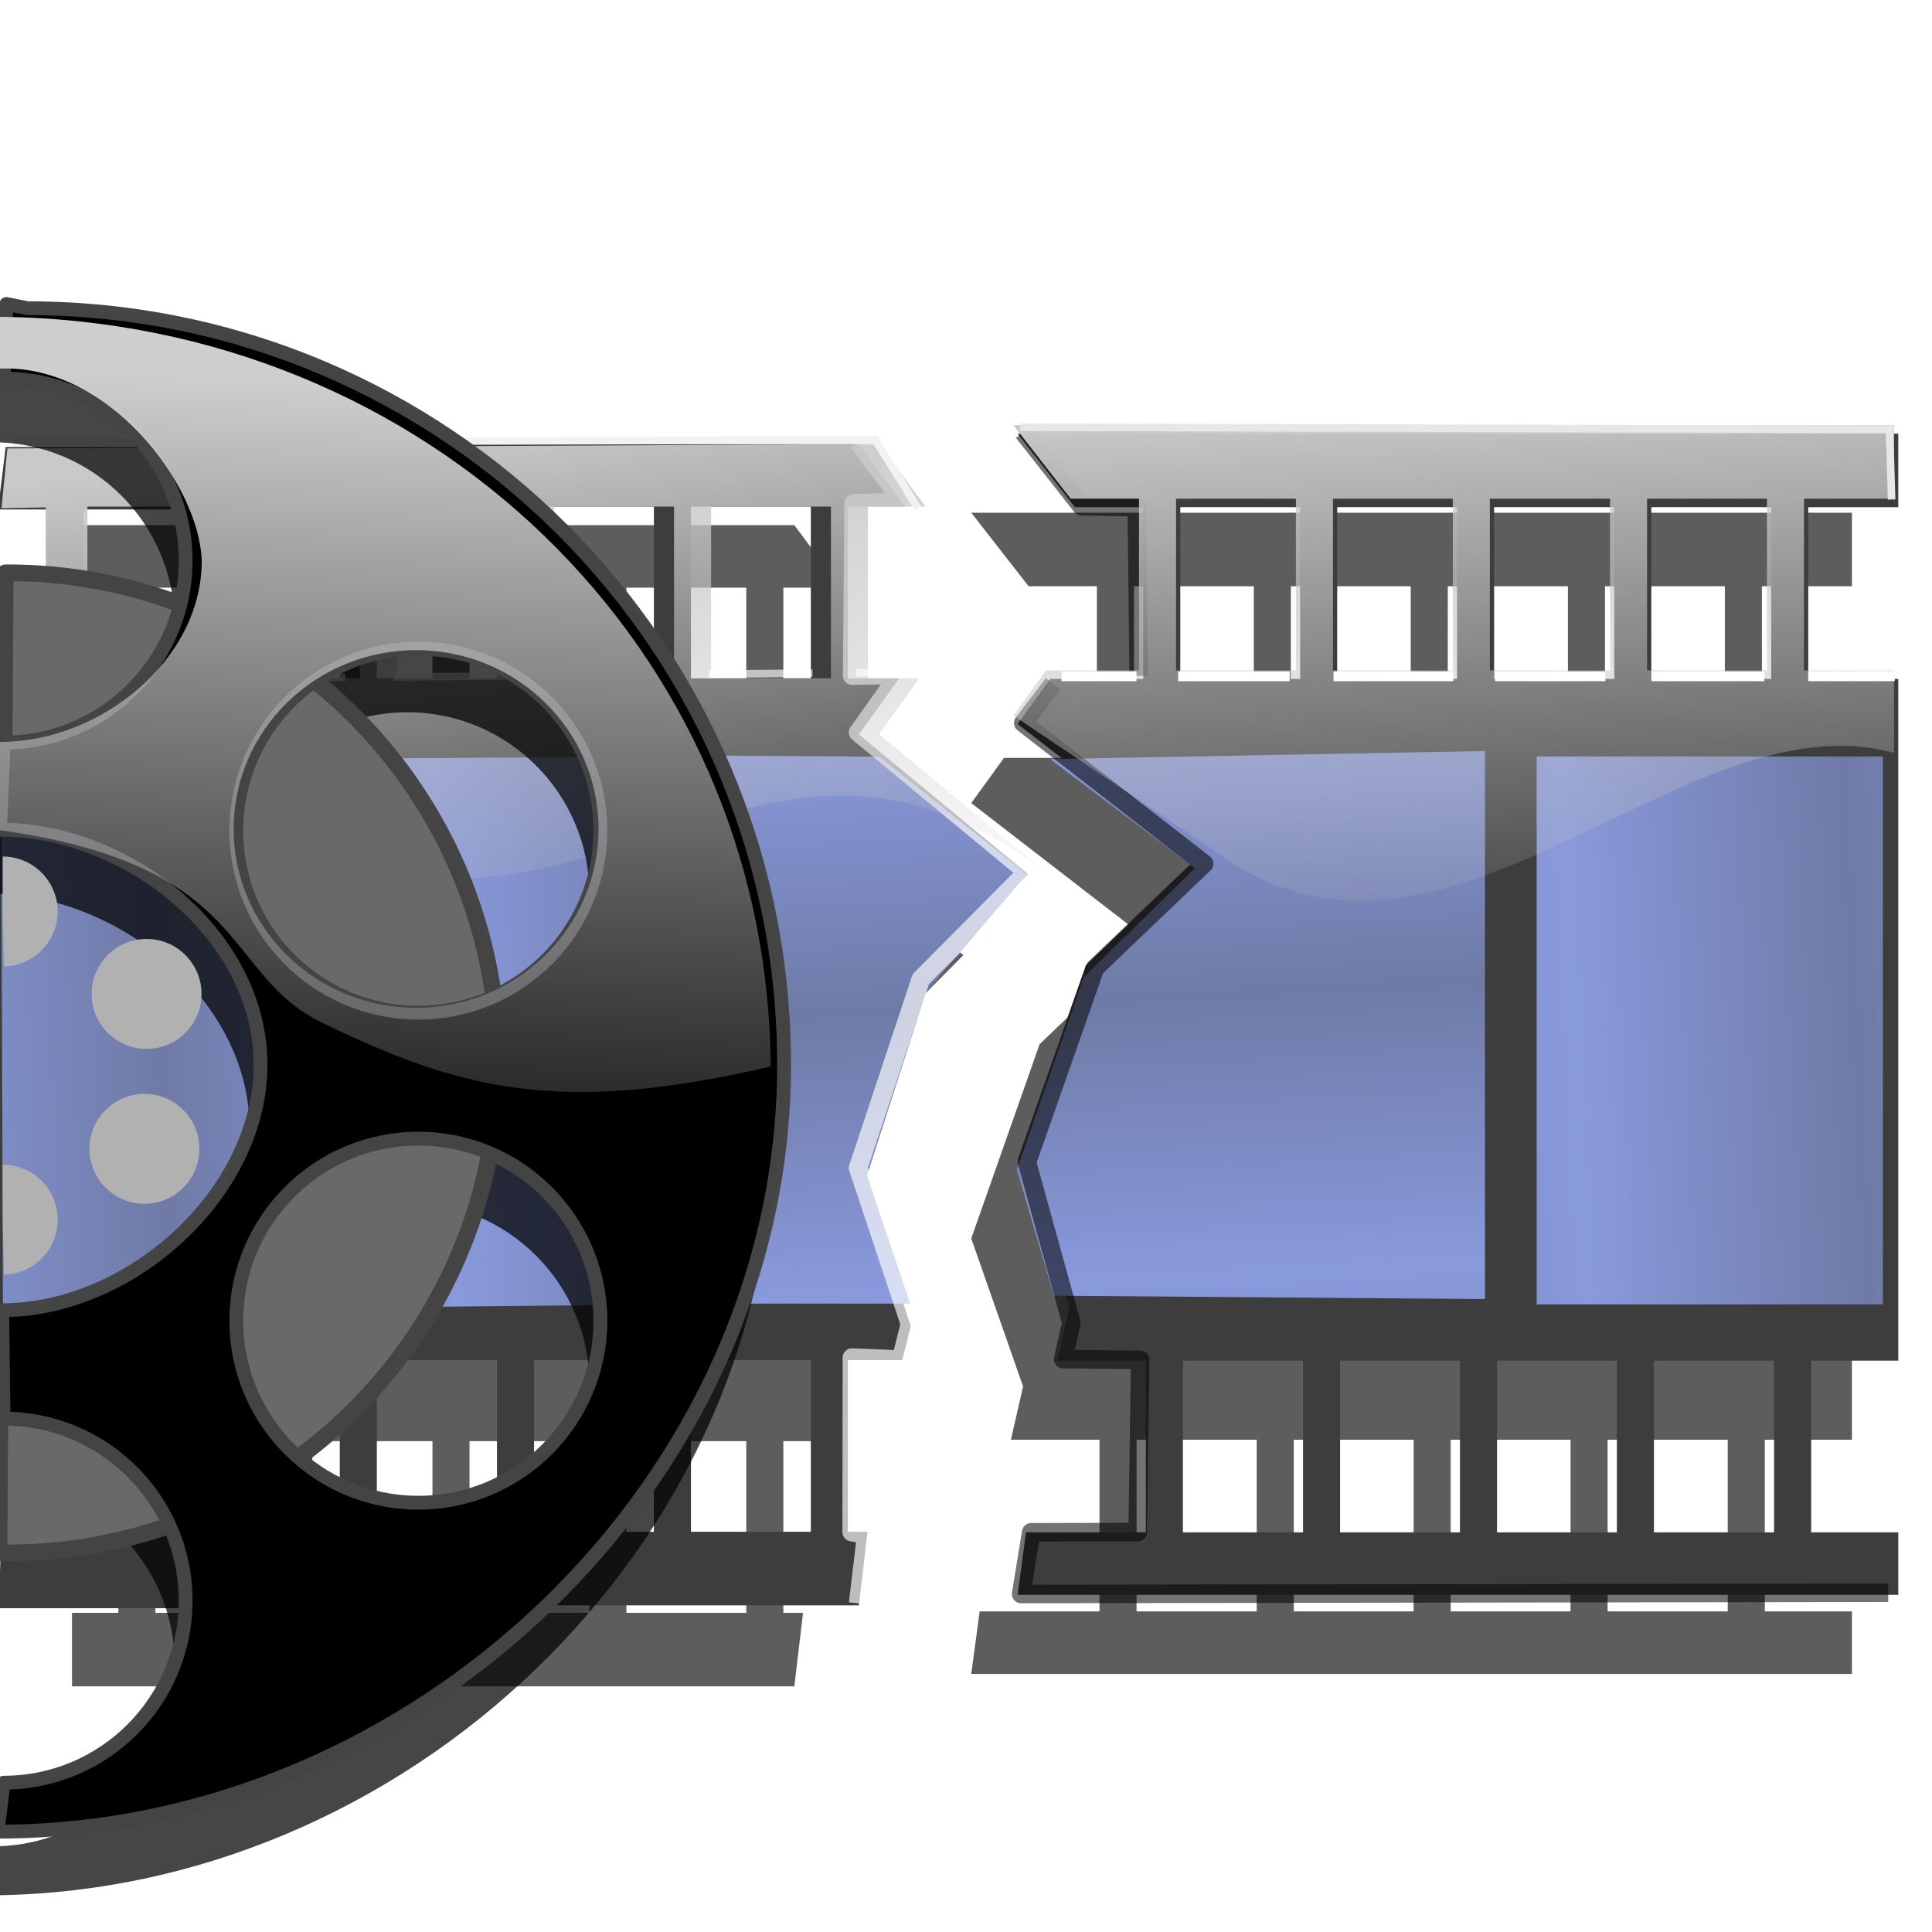 <?xml version="1.0" encoding="UTF-8" standalone="no"?>
<svg
   xmlns:dc="http://purl.org/dc/elements/1.1/"
   xmlns:cc="http://creativecommons.org/ns#"
   xmlns:rdf="http://www.w3.org/1999/02/22-rdf-syntax-ns#"
   xmlns:svg="http://www.w3.org/2000/svg"
   xmlns="http://www.w3.org/2000/svg"
   xmlns:xlink="http://www.w3.org/1999/xlink"
   xmlns:sodipodi="http://sodipodi.sourceforge.net/DTD/sodipodi-0.dtd"
   xmlns:inkscape="http://www.inkscape.org/namespaces/inkscape"
   sodipodi:docname="flowblade.svg"
   version="1.0"
   height="256"
   width="256"
   inkscape:version="1.0 (4035a4f, 2020-05-01)"
   sodipodi:version="0.32"
   id="svg2">
  <defs
     id="defs5">
    <linearGradient
       id="linearGradient4310"
       inkscape:collect="always">
      <stop
         id="stop4312"
         offset="0"
         style="stop-color:#c9c9c9;stop-opacity:1" />
      <stop
         id="stop4314"
         offset="1"
         style="stop-color:#c1c1c1;stop-opacity:0" />
    </linearGradient>
    <linearGradient
       id="linearGradient4273"
       inkscape:collect="always">
      <stop
         id="stop4275"
         offset="0"
         style="stop-color:#cecece;stop-opacity:1" />
      <stop
         id="stop4277"
         offset="1"
         style="stop-color:#bbbcc2;stop-opacity:0.151" />
    </linearGradient>
    <linearGradient
       id="linearGradient2883"
       inkscape:collect="always">
      <stop
         id="stop2885"
         offset="0"
         style="stop-color:#eee51b;stop-opacity:1" />
      <stop
         id="stop2887"
         offset="1"
         style="stop-color:#8b7525;stop-opacity:1" />
    </linearGradient>
    <linearGradient
       gradientTransform="matrix(1.933,0,0,1.952,155.767,0.134)"
       gradientUnits="userSpaceOnUse"
       y2="63.843"
       x2="122.425"
       y1="63.843"
       x1="2.745"
       id="linearGradient2889"
       xlink:href="#linearGradient2883"
       inkscape:collect="always" />
    <linearGradient
       inkscape:collect="always"
       id="linearGradient3175">
      <stop
         style="stop-color:#899add;stop-opacity:1;"
         offset="0"
         id="stop3177" />
      <stop
         style="stop-color:#6f7aa6;stop-opacity:1"
         offset="1"
         id="stop3179" />
    </linearGradient>
    <inkscape:perspective
       sodipodi:type="inkscape:persp3d"
       inkscape:vp_x="0 : 526.18109 : 1"
       inkscape:vp_y="0 : 1000 : 0"
       inkscape:vp_z="744.09448 : 526.18109 : 1"
       inkscape:persp3d-origin="372.04724 : 350.78739 : 1"
       id="perspective10" />
    <inkscape:perspective
       id="perspective2390"
       inkscape:persp3d-origin="372.04724 : 350.78739 : 1"
       inkscape:vp_z="744.09448 : 526.18109 : 1"
       inkscape:vp_y="0 : 1000 : 0"
       inkscape:vp_x="0 : 526.18109 : 1"
       sodipodi:type="inkscape:persp3d" />
    <linearGradient
       gradientTransform="matrix(0.458,0,0,0.458,12.358,81.059)"
       y2="50.574"
       x2="215.891"
       y1="113.364"
       x1="155.814"
       spreadMethod="reflect"
       gradientUnits="userSpaceOnUse"
       id="linearGradient3403"
       xlink:href="#linearGradient3369"
       inkscape:collect="always" />
    <linearGradient
       y2="78.618"
       x2="-79.283"
       y1="145.672"
       x1="-81.182"
       gradientUnits="userSpaceOnUse"
       id="linearGradient3397"
       xlink:href="#linearGradient3387"
       inkscape:collect="always" />
    <linearGradient
       spreadMethod="reflect"
       gradientUnits="userSpaceOnUse"
       y2="50.574"
       x2="215.891"
       y1="113.364"
       x1="155.814"
       id="linearGradient3375"
       xlink:href="#linearGradient3369"
       inkscape:collect="always" />
    <linearGradient
       y2="-7.475"
       x2="16.093"
       y1="-7.475"
       x1="13.515"
       spreadMethod="reflect"
       gradientUnits="userSpaceOnUse"
       id="linearGradient2595"
       xlink:href="#linearGradient3578"
       inkscape:collect="always" />
    <linearGradient
       y2="-7.475"
       x2="16.093"
       y1="-2.21"
       x1="15.65"
       spreadMethod="reflect"
       gradientUnits="userSpaceOnUse"
       id="linearGradient3610"
       xlink:href="#linearGradient3578"
       inkscape:collect="always" />
    <linearGradient
       y2="-7.475"
       x2="16.093"
       y1="-6.409"
       x1="10.621"
       spreadMethod="reflect"
       gradientUnits="userSpaceOnUse"
       id="linearGradient3608"
       xlink:href="#linearGradient3578"
       inkscape:collect="always" />
    <linearGradient
       y2="-1.513"
       x2="9.718"
       y1="-5.887"
       x1="11.187"
       spreadMethod="reflect"
       gradientUnits="userSpaceOnUse"
       id="linearGradient3606"
       xlink:href="#linearGradient3578"
       inkscape:collect="always" />
    <linearGradient
       y2="-4.516"
       x2="12.916"
       y1="-3.754"
       x1="7.771"
       spreadMethod="reflect"
       gradientUnits="userSpaceOnUse"
       id="linearGradient3604"
       xlink:href="#linearGradient3578"
       inkscape:collect="always" />
    <linearGradient
       y2="-3.733"
       x2="14.94"
       y1="-2.275"
       x1="17.083"
       spreadMethod="reflect"
       gradientUnits="userSpaceOnUse"
       id="linearGradient3602"
       xlink:href="#linearGradient3578"
       inkscape:collect="always" />
    <linearGradient
       y2="-1.992"
       x2="17.377"
       y1="-6.256"
       x1="15.582"
       spreadMethod="reflect"
       gradientUnits="userSpaceOnUse"
       id="linearGradient3600"
       xlink:href="#linearGradient3578"
       inkscape:collect="always" />
    <linearGradient
       y2="-7.475"
       x2="16.093"
       y1="-10.978"
       x1="16.691"
       spreadMethod="reflect"
       gradientUnits="userSpaceOnUse"
       id="linearGradient3598"
       xlink:href="#linearGradient3578"
       inkscape:collect="always" />
    <linearGradient
       y2="-11.199"
       x2="11.132"
       y1="-11.391"
       x1="16.387"
       spreadMethod="reflect"
       gradientUnits="userSpaceOnUse"
       id="linearGradient3596"
       xlink:href="#linearGradient3578"
       inkscape:collect="always" />
    <linearGradient
       y2="-2.688"
       x2="8.696"
       y1="-11.587"
       x1="12.035"
       spreadMethod="reflect"
       gradientUnits="userSpaceOnUse"
       id="linearGradient3594"
       xlink:href="#linearGradient3578"
       inkscape:collect="always" />
    <linearGradient
       y2="-5.778"
       x2="11.372"
       y1="-10.151"
       x1="12.906"
       spreadMethod="reflect"
       gradientUnits="userSpaceOnUse"
       id="linearGradient3592"
       xlink:href="#linearGradient3578"
       inkscape:collect="always" />
    <linearGradient
       y2="-6.953"
       x2="17.747"
       y1="-5.908"
       x1="16.387"
       spreadMethod="reflect"
       gradientUnits="userSpaceOnUse"
       id="linearGradient3590"
       xlink:href="#linearGradient3578"
       inkscape:collect="always" />
    <linearGradient
       y2="-8.019"
       x2="17.075"
       y1="-7.475"
       x1="13.515"
       spreadMethod="reflect"
       gradientUnits="userSpaceOnUse"
       id="linearGradient3588"
       xlink:href="#linearGradient3578"
       inkscape:collect="always" />
    <linearGradient
       y2="-6.583"
       x2="18.617"
       y1="-5.212"
       x1="16.909"
       spreadMethod="reflect"
       gradientUnits="userSpaceOnUse"
       id="linearGradient3586"
       xlink:href="#linearGradient3578"
       inkscape:collect="always" />
    <inkscape:perspective
       sodipodi:type="inkscape:persp3d"
       inkscape:vp_x="0 : 128 : 1"
       inkscape:vp_y="0 : 1000 : 0"
       inkscape:vp_z="256 : 128 : 1"
       inkscape:persp3d-origin="128 : 85.333333 : 1"
       id="perspective2503" />
    <linearGradient
       id="linearGradient3578">
      <stop
         id="stop3580"
         offset="0"
         style="stop-color:#000000;stop-opacity:1;" />
      <stop
         id="stop3582"
         offset="1"
         style="stop-color:#fffcfc;stop-opacity:1;" />
    </linearGradient>
    <linearGradient
       id="linearGradient3369"
       inkscape:collect="always">
      <stop
         id="stop3371"
         offset="0"
         style="stop-color:#6465df;stop-opacity:1" />
      <stop
         id="stop3373"
         offset="1"
         style="stop-color:#ffffff;stop-opacity:1" />
    </linearGradient>
    <linearGradient
       id="linearGradient3387"
       inkscape:collect="always">
      <stop
         id="stop3389"
         offset="0"
         style="stop-color:#000000;stop-opacity:1;" />
      <stop
         id="stop3391"
         offset="1"
         style="stop-color:#ffffff;stop-opacity:1" />
    </linearGradient>
    <linearGradient
       y2="-7.475"
       x2="16.093"
       y1="-7.475"
       x1="13.515"
       spreadMethod="reflect"
       gradientUnits="userSpaceOnUse"
       id="linearGradient4370"
       xlink:href="#linearGradient3578"
       inkscape:collect="always" />
    <linearGradient
       y2="-7.475"
       x2="16.093"
       y1="-7.475"
       x1="13.515"
       spreadMethod="reflect"
       gradientUnits="userSpaceOnUse"
       id="linearGradient4372"
       xlink:href="#linearGradient3578"
       inkscape:collect="always" />
    <linearGradient
       y2="-7.475"
       x2="16.093"
       y1="-7.475"
       x1="13.515"
       spreadMethod="reflect"
       gradientUnits="userSpaceOnUse"
       id="linearGradient4374"
       xlink:href="#linearGradient3578"
       inkscape:collect="always" />
    <linearGradient
       y2="-7.475"
       x2="16.093"
       y1="-7.475"
       x1="13.515"
       spreadMethod="reflect"
       gradientUnits="userSpaceOnUse"
       id="linearGradient4376"
       xlink:href="#linearGradient3578"
       inkscape:collect="always" />
    <linearGradient
       y2="-7.475"
       x2="16.093"
       y1="-7.475"
       x1="13.515"
       spreadMethod="reflect"
       gradientUnits="userSpaceOnUse"
       id="linearGradient4378"
       xlink:href="#linearGradient3578"
       inkscape:collect="always" />
    <linearGradient
       y2="-7.475"
       x2="16.093"
       y1="-7.475"
       x1="13.515"
       spreadMethod="reflect"
       gradientUnits="userSpaceOnUse"
       id="linearGradient4380"
       xlink:href="#linearGradient3578"
       inkscape:collect="always" />
    <linearGradient
       y2="-7.475"
       x2="16.093"
       y1="-7.475"
       x1="13.515"
       spreadMethod="reflect"
       gradientUnits="userSpaceOnUse"
       id="linearGradient4382"
       xlink:href="#linearGradient3578"
       inkscape:collect="always" />
    <linearGradient
       y2="-7.475"
       x2="16.093"
       y1="-7.475"
       x1="13.515"
       spreadMethod="reflect"
       gradientUnits="userSpaceOnUse"
       id="linearGradient4384"
       xlink:href="#linearGradient3578"
       inkscape:collect="always" />
    <linearGradient
       y2="-7.475"
       x2="16.093"
       y1="-7.475"
       x1="13.515"
       spreadMethod="reflect"
       gradientUnits="userSpaceOnUse"
       id="linearGradient4386"
       xlink:href="#linearGradient3578"
       inkscape:collect="always" />
    <linearGradient
       y2="-7.475"
       x2="16.093"
       y1="-7.475"
       x1="13.515"
       spreadMethod="reflect"
       gradientUnits="userSpaceOnUse"
       id="linearGradient4388"
       xlink:href="#linearGradient3578"
       inkscape:collect="always" />
    <linearGradient
       y2="-7.475"
       x2="16.093"
       y1="-7.475"
       x1="13.515"
       spreadMethod="reflect"
       gradientUnits="userSpaceOnUse"
       id="linearGradient4390"
       xlink:href="#linearGradient3578"
       inkscape:collect="always" />
    <linearGradient
       y2="-7.475"
       x2="16.093"
       y1="-7.475"
       x1="13.515"
       spreadMethod="reflect"
       gradientUnits="userSpaceOnUse"
       id="linearGradient4392"
       xlink:href="#linearGradient3578"
       inkscape:collect="always" />
    <linearGradient
       y2="-7.475"
       x2="16.093"
       y1="-7.475"
       x1="13.515"
       spreadMethod="reflect"
       gradientUnits="userSpaceOnUse"
       id="linearGradient4394"
       xlink:href="#linearGradient3578"
       inkscape:collect="always" />
    <linearGradient
       y2="-7.475"
       x2="16.093"
       y1="-7.475"
       x1="13.515"
       spreadMethod="reflect"
       gradientUnits="userSpaceOnUse"
       id="linearGradient4396"
       xlink:href="#linearGradient3578"
       inkscape:collect="always" />
    <linearGradient
       y2="-7.475"
       x2="16.093"
       y1="-7.475"
       x1="13.515"
       spreadMethod="reflect"
       gradientUnits="userSpaceOnUse"
       id="linearGradient4398"
       xlink:href="#linearGradient3578"
       inkscape:collect="always" />
    <linearGradient
       y2="-7.475"
       x2="16.093"
       y1="-7.475"
       x1="13.515"
       spreadMethod="reflect"
       gradientUnits="userSpaceOnUse"
       id="linearGradient4400"
       xlink:href="#linearGradient3578"
       inkscape:collect="always" />
    <linearGradient
       y2="-7.475"
       x2="16.093"
       y1="-7.475"
       x1="13.515"
       spreadMethod="reflect"
       gradientUnits="userSpaceOnUse"
       id="linearGradient4402"
       xlink:href="#linearGradient3578"
       inkscape:collect="always" />
    <linearGradient
       y2="-7.475"
       x2="16.093"
       y1="-7.475"
       x1="13.515"
       spreadMethod="reflect"
       gradientUnits="userSpaceOnUse"
       id="linearGradient4404"
       xlink:href="#linearGradient3578"
       inkscape:collect="always" />
    <linearGradient
       y2="-7.475"
       x2="16.093"
       y1="-7.475"
       x1="13.515"
       spreadMethod="reflect"
       gradientUnits="userSpaceOnUse"
       id="linearGradient4406"
       xlink:href="#linearGradient3578"
       inkscape:collect="always" />
    <linearGradient
       y2="-7.475"
       x2="16.093"
       y1="-7.475"
       x1="13.515"
       spreadMethod="reflect"
       gradientUnits="userSpaceOnUse"
       id="linearGradient4408"
       xlink:href="#linearGradient3578"
       inkscape:collect="always" />
    <linearGradient
       y2="-7.475"
       x2="16.093"
       y1="-7.475"
       x1="13.515"
       spreadMethod="reflect"
       gradientUnits="userSpaceOnUse"
       id="linearGradient4410"
       xlink:href="#linearGradient3578"
       inkscape:collect="always" />
    <linearGradient
       y2="-7.475"
       x2="16.093"
       y1="-7.475"
       x1="13.515"
       spreadMethod="reflect"
       gradientUnits="userSpaceOnUse"
       id="linearGradient4412"
       xlink:href="#linearGradient3578"
       inkscape:collect="always" />
    <linearGradient
       y2="-7.475"
       x2="16.093"
       y1="-7.475"
       x1="13.515"
       spreadMethod="reflect"
       gradientUnits="userSpaceOnUse"
       id="linearGradient4414"
       xlink:href="#linearGradient3578"
       inkscape:collect="always" />
    <linearGradient
       spreadMethod="reflect"
       gradientUnits="userSpaceOnUse"
       y2="123.772"
       x2="313.638"
       y1="86.397"
       x1="311.681"
       id="linearGradient4503"
       xlink:href="#linearGradient3175"
       inkscape:collect="always" />
    <filter
       height="1.042"
       y="-0.021"
       width="1.055"
       x="-0.028"
       id="filter4547"
       style="color-interpolation-filters:sRGB"
       inkscape:collect="always">
      <feGaussianBlur
         id="feGaussianBlur4549"
         stdDeviation="1.36"
         inkscape:collect="always" />
    </filter>
    <filter
       height="1.042"
       y="-0.021"
       width="1.056"
       x="-0.028"
       id="filter4555"
       style="color-interpolation-filters:sRGB"
       inkscape:collect="always">
      <feGaussianBlur
         id="feGaussianBlur4557"
         stdDeviation="1.353"
         inkscape:collect="always" />
    </filter>
    <linearGradient
       y2="123.772"
       x2="313.638"
       y1="86.397"
       x1="311.681"
       spreadMethod="reflect"
       gradientUnits="userSpaceOnUse"
       id="linearGradient4578"
       xlink:href="#linearGradient3175"
       inkscape:collect="always" />
    <linearGradient
       y2="123.772"
       x2="313.638"
       y1="86.397"
       x1="311.681"
       spreadMethod="reflect"
       gradientUnits="userSpaceOnUse"
       id="linearGradient4580"
       xlink:href="#linearGradient3175"
       inkscape:collect="always" />
    <linearGradient
       y2="123.772"
       x2="313.638"
       y1="86.397"
       x1="311.681"
       spreadMethod="reflect"
       gradientUnits="userSpaceOnUse"
       id="linearGradient4582"
       xlink:href="#linearGradient3175"
       inkscape:collect="always" />
    <linearGradient
       y2="123.772"
       x2="313.638"
       y1="86.397"
       x1="311.681"
       spreadMethod="reflect"
       gradientUnits="userSpaceOnUse"
       id="linearGradient4584"
       xlink:href="#linearGradient3175"
       inkscape:collect="always" />
    <linearGradient
       gradientUnits="userSpaceOnUse"
       y2="147.338"
       x2="56.3"
       y1="45.332"
       x1="60.511"
       id="linearGradient4279"
       xlink:href="#linearGradient4273"
       inkscape:collect="always"
       gradientTransform="translate(0.02,6.136)" />
    <linearGradient
       gradientUnits="userSpaceOnUse"
       y2="128.765"
       x2="200.277"
       y1="52.444"
       x1="195.669"
       id="linearGradient4316"
       xlink:href="#linearGradient4310"
       inkscape:collect="always" />
    <linearGradient
       gradientUnits="userSpaceOnUse"
       y2="127.968"
       x2="87.056"
       y1="55.308"
       x1="78.494"
       id="linearGradient4324"
       xlink:href="#linearGradient4310"
       inkscape:collect="always" />
    <filter
       inkscape:collect="always"
       style="color-interpolation-filters:sRGB"
       id="filter983"
       x="-0.023"
       width="1.046"
       y="-0.012"
       height="1.023">
      <feGaussianBlur
         inkscape:collect="always"
         stdDeviation="0.99"
         id="feGaussianBlur985" />
    </filter>
  </defs>
  <sodipodi:namedview
     inkscape:document-rotation="0"
     inkscape:window-maximized="1"
     showgrid="false"
     height="256px"
     width="256px"
     inkscape:current-layer="svg2"
     inkscape:window-y="0"
     inkscape:window-x="0"
     inkscape:cy="128"
     inkscape:cx="128"
     inkscape:zoom="3.4375"
     id="base"
     pagecolor="#ff0000"
     bordercolor="#666666"
     borderopacity="1.0"
     objecttolerance="10.0"
     gridtolerance="10.0"
     guidetolerance="10.0"
     inkscape:pageopacity="0"
     inkscape:pageshadow="2"
     inkscape:window-width="1920"
     inkscape:window-height="1056" />
  <path
     transform="matrix(0,1,-1,0,260.764,10.057)"
     inkscape:connector-curvature="0"
     style="opacity:1;fill:#191919;fill-opacity:0.7;stroke:none;stroke-opacity:1;filter:url(#filter4555)"
     d="m 57.879,15.372 0,116.696 9.744,-7.596 0,-9.053 22.748,0 0,12.314 5.984,4.335 18.145,-23.477 13.81,14.424 25.741,9.053 19.603,-6.867 7.059,1.611 0,-11.739 22.748,0 0,15.882 8.286,1.112 0,-116.696 -8.286,0 0,11.547 -22.748,0 0,-11.547 -90.341,0 0,11.93 -22.748,0 0,-11.93 -9.744,0 z m 122.834,16.457 22.748,0 0,15.92 -22.748,0 0,-15.92 z m -113.09,0.384 22.748,0 0,15.882 -22.748,0 0,-15.882 z m 113.09,20.447 22.748,0 0,15.882 -22.748,0 0,-15.882 z m -113.09,0.345 22.748,0 0,15.92 -22.748,0 0,-15.92 z m 113.09,20.447 22.748,0 0,15.882 -22.748,0 0,-15.882 z m -113.09,0.384 22.748,0 0,15.882 -22.748,0 0,-15.882 z m 113.09,20.408 22.748,0 0,15.92 -22.748,0 0,-15.92 z m -113.09,0.384 22.748,0 0,15.882 -22.748,0 0,-15.882 z"
     id="path3336" />
  <path
     inkscape:connector-curvature="0"
     style="opacity:1;fill:#191919;fill-opacity:0.7;stroke:none;stroke-opacity:1;filter:url(#filter4547)"
     d="m 127.658,126.553 -22.403,-18.49 5.332,-7.442 h -6.79 V 77.872 h 7.634 l -6.176,-8.286 H 9.542 v 8.286 H 15.68 V 100.62 H 9.542 v 90.341 h 6.138 v 22.748 H 9.542 v 9.744 H 105.254 l 1.151,-9.744 h -2.609 v -22.748 h 7.212 l 1.112,-4.527 -6.867,-20.677 8.324,-25.012 z M 98.886,77.872 V 100.62 H 83.005 V 77.872 Z m 0,113.09 v 22.748 H 83.005 V 190.962 Z M 78.095,77.872 V 100.62 H 62.213 V 77.872 Z m 0,113.09 v 22.748 H 62.213 V 190.962 Z M 57.303,77.872 V 100.62 H 41.383 V 77.872 Z m 0,113.09 v 22.748 H 41.383 V 190.962 Z M 36.472,77.872 V 100.62 H 20.591 V 77.872 Z m 0,113.09 v 22.748 h -15.882 v -22.748 z"
     id="path3340" />
  <path
     sodipodi:nodetypes="cccccccccccccccccccccccccccccccccccccccccccccccccccccccccccccccccccccccccccccccccccccccc"
     d="M -0.16,213.094 H 37.957 v -0.377 h 75.848 l 1.15,-9.744 h -2.607 v -22.748 h 7.211 l 1.113,-4.527 -6.867,-20.676 8.324,-25.012 14.078,-14.193 -22.402,-18.49 5.332,-7.443 h -6.789 V 67.135 h 7.633 l -6.176,-8.285 H 18.092 v 0.377 H 0.755 l -1.019,8.285 H 6.117 V 90.26 H -0.794 L 0.069,180.602 H 6.117 v 22.748 H 0.163 Z M 37.957,67.135 h 7.064 V 89.883 H 31.818 V 67.512 h 6.139 z m 11.977,0 H 65.854 V 89.883 H 49.934 Z m 20.83,0 H 86.645 V 89.883 H 70.764 Z m 20.791,0 H 107.438 V 89.883 H 91.555 Z m -80.527,0.377 h 13.203 v 22.371 h -6.139 v 0.377 H 11.027 Z M 37.957,180.225 h 7.064 v 22.748 H 31.818 v -22.371 h 6.139 z m 11.977,0 h 15.92 v 22.748 H 49.934 Z m 20.83,0 h 15.881 v 22.748 H 70.764 Z m 20.791,0 H 107.438 v 22.748 H 91.555 Z m -80.527,0.377 h 13.203 v 22.371 h -6.139 v 0.377 h -7.064 z"
     style="opacity:1;fill:#3d3d3d;fill-opacity:1;stroke:none;stroke-opacity:1"
     id="path3243" />
  <path
     inkscape:connector-curvature="0"
     id="path3191"
     d="m 251.532,57.461 -116.696,0 7.596,9.744 9.053,0 0,22.748 -12.314,0 -4.335,5.984 23.477,18.145 -14.424,13.81 -9.053,25.741 6.867,19.603 -1.611,7.059 11.739,0 0,22.748 -15.882,0 -1.112,8.286 116.696,0 0,-8.286 -11.547,0 0,-22.748 11.547,0 0,-90.341 -11.93,0 0,-22.748 11.93,0 0,-9.744 z m -16.457,122.834 0,22.748 -15.92,0 0,-22.748 15.92,0 z m -0.384,-113.09 0,22.748 -15.882,0 0,-22.748 15.882,0 z m -20.447,113.09 0,22.748 -15.882,0 0,-22.748 15.882,0 z m -0.345,-113.09 0,22.748 -15.92,0 0,-22.748 15.92,0 z m -20.447,113.09 0,22.748 -15.882,0 0,-22.748 15.882,0 z m -0.384,-113.09 0,22.748 -15.882,0 0,-22.748 15.882,0 z m -20.408,113.09 0,22.748 -15.92,0 0,-22.748 15.92,0 z m -0.384,-113.09 0,22.748 -15.882,0 0,-22.748 15.882,0 z"
     style="opacity:1;fill:#3d3d3d;fill-opacity:1;stroke:none;stroke-opacity:1" />
  <g
     transform="translate(-145.361,7.629)"
     style="fill:url(#linearGradient4503);fill-opacity:1"
     id="g4491">
    <rect
       style="opacity:1;fill:url(#linearGradient4578);fill-opacity:1;stroke:none;stroke-width:2;stroke-linejoin:round;stroke-miterlimit:4;stroke-dasharray:none;stroke-opacity:0.9"
       id="rect3319"
       width="72.604"
       height="45.874"
       x="92.608"
       y="-394.85"
       transform="rotate(90)" />
    <path
       style="opacity:1;fill:url(#linearGradient4580);fill-opacity:1;stroke:none;stroke-width:2;stroke-linejoin:round;stroke-miterlimit:4;stroke-dasharray:none;stroke-opacity:0.9"
       d="m 342.129,91.886 -57.637,1.068 19.211,14.455 -14.738,14.438 -8.865,25.489 4.913,16.722 57.115,0.446 z"
       id="rect3321"
       sodipodi:nodetypes="cccccccc"
       inkscape:connector-curvature="0" />
    <path
       style="opacity:1;fill:url(#linearGradient4582);fill-opacity:1;stroke:none;stroke-width:2;stroke-linejoin:round;stroke-miterlimit:4;stroke-dasharray:none;stroke-opacity:0.9"
       d="m 239.381,92.487 v 72.618 h 26.585 l -5.721,-16.962 7.808,-24.295 13.362,-15.627 -19.563,-15.59 z"
       id="rect3331"
       sodipodi:nodetypes="cccccccc"
       inkscape:connector-curvature="0" />
    <path
       sodipodi:nodetypes="ccccc"
       d="m 92.608,-233.748 h 72.604 l 0.873,87.991 -72.895,0.259 z"
       transform="rotate(90)"
       style="opacity:1;fill:url(#linearGradient4584);fill-opacity:1;stroke:none;stroke-width:2;stroke-linejoin:round;stroke-miterlimit:4;stroke-dasharray:none;stroke-opacity:0.9"
       id="rect3334" />
  </g>
  <path
     inkscape:connector-curvature="0"
     sodipodi:nodetypes="ccccccccccccccc"
     id="path3171"
     d="m 113.701,212.456 1.084,-9.076 -1.934,-0.375 0.032,-23.119 6.507,0.263 1.174,-4.718 -6.863,-20.68 8.308,-25.014 14.087,-14.178 -22.395,-18.512 5.43,-7.623 -6.218,0.096 0.197,-22.822 6.512,-0.228 -5.921,-7.893"
     style="opacity:1;fill:none;fill-opacity:1;stroke:#ffffff;stroke-width:2.455;stroke-linejoin:round;stroke-miterlimit:4;stroke-dasharray:none;stroke-opacity:0.661" />
  <path
     inkscape:connector-curvature="0"
     style="opacity:1;fill:none;fill-opacity:1;stroke:#000000;stroke-width:2.455;stroke-linejoin:round;stroke-miterlimit:4;stroke-dasharray:none;stroke-opacity:0.547"
     d="m 150.879,89.543 -0.247,-22.325 -7.331,-0.137 -7.715,-9.817 m 3.963,33.34 -3.963,5.2 23.97,18.642 -14.449,13.816 -9.03,25.737 5.881,21.28 -1.084,4.809 10.213,0.107 -0.343,22.809 -14.105,0.034 -1.334,8.174 114.891,-0.169"
     id="path3173"
     sodipodi:nodetypes="ccccccccccccccc" />
  <path
     d="M 116.473 58.838 L 0.975 59.42 L 0.199 67.344 L 6.055 67.232 L 6.055 90.326 L 0.105 90.455 L 20.76 104.738 C 78.113 139.298 96.641 83.791 138.875 115.805 L 116.473 97.314 L 121.805 89.873 L 115.014 89.873 L 115.014 67.125 L 122.648 67.125 L 116.473 58.838 z M 11.742 67.125 L 26.898 67.125 L 26.898 89.873 L 11.582 90.205 L 11.582 67.129 L 11.742 67.125 z M 31.809 67.125 L 47.689 67.125 L 47.689 89.873 L 31.809 89.873 L 31.809 67.125 z M 52.6 67.125 L 68.52 67.125 L 68.52 89.873 L 52.6 89.873 L 52.6 67.125 z M 73.432 67.125 L 89.312 67.125 L 89.312 89.873 L 73.432 89.873 L 73.432 67.125 z M 94.223 67.125 L 110.104 67.125 L 110.104 89.873 L 94.223 89.873 L 94.223 67.125 z "
     style="opacity:1;fill:url(#linearGradient4324);fill-opacity:1;stroke:none;stroke-opacity:1"
     id="path4293" />
  <path
     sodipodi:nodetypes="cccccccccccccccccccccccccccccccccc"
     style="opacity:1;fill:url(#linearGradient4316);fill-opacity:1;stroke:none;stroke-opacity:1"
     d="m 250.97,56.337 -116.696,0 7.596,9.744 9.053,0 0,22.748 -12.314,0 -4.335,5.984 26.575,17.863 c 30.29,22.752 61.764,-20.59 90.121,-12.926 l 0,-10.922 -11.93,0 0,-22.748 11.93,0 z m -16.841,9.744 0,22.748 -15.882,0 0,-22.748 z m -20.792,0 0,22.748 -15.92,0 0,-22.748 z m -20.83,0 0,22.748 -15.882,0 0,-22.748 z m -20.792,0 0,22.748 -15.882,0 0,-22.748 z"
     id="path4295"
     inkscape:connector-curvature="0" />
  <path
     sodipodi:nodetypes="ccc"
     inkscape:connector-curvature="0"
     id="path4326"
     d="M 1.73,58.579 115.984,58.297 l 5.614,9.021"
     style="fill:none;fill-rule:evenodd;stroke:#f2f2f2;stroke-width:1px;stroke-linecap:butt;stroke-linejoin:miter;stroke-opacity:1" />
  <g
     transform="translate(-0.498,-1.302)"
     id="g3661"
     inkscape:label="1. réteg">
    <g
       id="g2637">
      <g
         transform="translate(-2.572,0)"
         id="g3612">
        <g
           style="font-style:normal;font-weight:normal;font-size:12px;font-family:'Bitstream Vera Sans';fill:url(#linearGradient2595);fill-opacity:1;stroke:none;stroke-width:1px;stroke-linecap:butt;stroke-linejoin:miter;stroke-opacity:1"
           id="g2650">
          <path
             d="m 16.188,-12.219 -4.094,0.031 0.707,0.707 4.094,-0.031 -0.707,-0.707 z"
             id="path2652"
             style="fill:url(#linearGradient4370);fill-opacity:1"
             inkscape:connector-curvature="0" />
          <path
             d="M 12.094,-12.188 8.75,-3.438 9.457,-2.73 12.801,-11.48 12.094,-12.188 Z"
             id="path2654"
             style="fill:url(#linearGradient4372);fill-opacity:1"
             inkscape:connector-curvature="0" />
          <path
             d="m 14.75,-5.688 0.781,2.219 0.707,0.707 -0.781,-2.219 L 14.75,-5.688 Z"
             id="path2662"
             style="fill:url(#linearGradient4374);fill-opacity:1"
             inkscape:connector-curvature="0" />
          <path
             d="m 15.531,-3.469 0,0.031 0.707,0.707 0,-0.031 L 15.531,-3.469 Z"
             id="path2664"
             style="fill:url(#linearGradient4376);fill-opacity:1"
             inkscape:connector-curvature="0" />
          <path
             d="m 17.92,-11.52 c -0.442,-0.442 -1.024,-0.714 -1.733,-0.699 l 0.707,0.707 c 0.709,-0.015 1.291,0.258 1.733,0.699 l -0.707,-0.707 z"
             id="path2672"
             style="fill:url(#linearGradient4378);fill-opacity:1"
             inkscape:connector-curvature="0" />
          <path
             d="m 16.219,-11.969 c 0.6,0.003 1.098,0.243 1.481,0.626 l 0.707,0.707 c -0.383,-0.383 -0.882,-0.623 -1.481,-0.626 L 16.219,-11.969 Z"
             id="path2674"
             style="fill:url(#linearGradient3598);fill-opacity:1"
             inkscape:connector-curvature="0" />
          <path
             d="m 17.7,-11.343 c 1.561,1.561 1.198,5.5 -2.106,5.437 l 0.707,0.707 c 3.305,0.063 3.668,-3.875 2.106,-5.437 l -0.707,-0.707 z"
             id="path2676"
             style="fill:url(#linearGradient4380);fill-opacity:1"
             inkscape:connector-curvature="0" />
          <path
             d="m 15.594,-5.906 0.781,2.188 0.707,0.707 -0.781,-2.188 L 15.594,-5.906 Z"
             id="path2678"
             style="fill:url(#linearGradient4382);fill-opacity:1"
             inkscape:connector-curvature="0" />
          <path
             d="m 16.375,-3.719 -0.656,0 0.707,0.707 0.656,0 L 16.375,-3.719 Z"
             id="path2680"
             style="fill:url(#linearGradient4384);fill-opacity:1"
             inkscape:connector-curvature="0" />
          <path
             d="m 14.875,-5.969 -4.312,0 0.707,0.707 4.312,0 L 14.875,-5.969 Z"
             id="path2684"
             style="fill:url(#linearGradient4386);fill-opacity:1"
             inkscape:connector-curvature="0" />
          <path
             d="M 10.562,-5.969 9.75,-3.75 l 0.707,0.707 0.812,-2.219 L 10.562,-5.969 Z"
             id="path2686"
             style="fill:url(#linearGradient4388);fill-opacity:1"
             inkscape:connector-curvature="0" />
          <path
             d="m 9.188,-3.75 3.094,-8.156 0.707,0.707 L 9.895,-3.043 9.188,-3.75 Z"
             id="path2690"
             style="fill:url(#linearGradient3594);fill-opacity:1"
             inkscape:connector-curvature="0" />
          <path
             d="m 10.812,-5.688 3.938,0 0.707,0.707 -3.938,0 L 10.812,-5.688 Z"
             id="path2660"
             style="fill:url(#linearGradient3608);fill-opacity:1"
             inkscape:connector-curvature="0" />
          <path
             d="m 15.719,-3.719 -0.844,-2.25 0.707,0.707 0.844,2.25 L 15.719,-3.719 Z"
             id="path2682"
             style="fill:url(#linearGradient3610);fill-opacity:1"
             inkscape:connector-curvature="0" />
          <path
             d="m 9.75,-3.75 -0.562,0 0.707,0.707 0.563,0 L 9.75,-3.75 Z"
             id="path2688"
             style="fill:url(#linearGradient4390);fill-opacity:1"
             inkscape:connector-curvature="0" />
          <path
             d="m 12.281,-11.906 3.938,-0.062 0.707,0.707 -3.938,0.062 -0.707,-0.707 z"
             id="path2692"
             style="fill:url(#linearGradient3596);fill-opacity:1"
             inkscape:connector-curvature="0" />
          <path
             d="m 13.594,-11.375 1.844,4.938 0.707,0.707 -1.844,-4.937 L 13.594,-11.375 Z"
             id="path2694"
             style="fill:url(#linearGradient4392);fill-opacity:1"
             inkscape:connector-curvature="0" />
          <path
             d="M 17.297,-10.695 C 16.872,-11.12 16.292,-11.392 15.594,-11.375 l 0.707,0.707 c 0.699,-0.017 1.278,0.255 1.703,0.68 L 17.297,-10.695 Z"
             id="path2698"
             style="fill:url(#linearGradient4394);fill-opacity:1"
             inkscape:connector-curvature="0" />
          <path
             d="m 15.594,-11.375 -2,0 0.707,0.707 2,0 L 15.594,-11.375 Z"
             id="path2700"
             style="fill:url(#linearGradient4396);fill-opacity:1"
             inkscape:connector-curvature="0" />
          <path
             d="m 12.5,-11.25 -1.781,4.875 0.707,0.707 1.781,-4.875 L 12.5,-11.25 Z"
             id="path2702"
             style="fill:url(#linearGradient4398);fill-opacity:1"
             inkscape:connector-curvature="0" />
          <path
             d="m 10.719,-6.375 4,0.062 0.707,0.707 -4,-0.062 L 10.719,-6.375 Z"
             id="path2704"
             style="fill:url(#linearGradient4400);fill-opacity:1"
             inkscape:connector-curvature="0" />
          <path
             d="m 14.719,-6.312 -1.75,-4.938 0.707,0.707 1.75,4.937 L 14.719,-6.312 Z"
             id="path2706"
             style="fill:url(#linearGradient4402);fill-opacity:1"
             inkscape:connector-curvature="0" />
          <path
             d="m 12.969,-11.25 -0.469,0 0.707,0.707 0.469,0 L 12.969,-11.25 Z"
             id="path2708"
             style="fill:url(#linearGradient4404);fill-opacity:1"
             inkscape:connector-curvature="0" />
          <path
             d="m 13.969,-11.125 1.594,0 0.707,0.707 -1.594,0 L 13.969,-11.125 Z"
             id="path2710"
             style="fill:url(#linearGradient4406);fill-opacity:1"
             inkscape:connector-curvature="0" />
          <path
             d="m 15.562,-11.125 c 0.701,-0.017 1.245,0.227 1.627,0.608 l 0.707,0.707 C 17.515,-10.191 16.97,-10.435 16.27,-10.418 L 15.562,-11.125 Z"
             id="path2712"
             style="fill:url(#linearGradient4408);fill-opacity:1"
             inkscape:connector-curvature="0" />
          <path
             d="m 17.189,-10.517 c 1.227,1.227 0.768,3.872 -1.595,3.798 l 0.707,0.707 c 2.364,0.075 2.822,-2.571 1.595,-3.798 L 17.189,-10.517 Z"
             id="path2714"
             style="fill:url(#linearGradient3588);fill-opacity:1"
             inkscape:connector-curvature="0" />
          <path
             d="m 15.594,-6.719 -1.625,-4.406 0.707,0.707 1.625,4.406 L 15.594,-6.719 Z"
             id="path2716"
             style="fill:url(#linearGradient4410);fill-opacity:1"
             inkscape:connector-curvature="0" />
          <path
             d="m 15.438,-6.438 c 2.997,0.075 3.231,-2.885 1.859,-4.257 l 0.707,0.707 c 1.372,1.372 1.138,4.332 -1.859,4.257 L 15.438,-6.438 Z"
             id="path2696"
             style="fill:url(#linearGradient3590);fill-opacity:1"
             inkscape:connector-curvature="0" />
          <path
             d="m 11.156,-6.656 1.594,-4.375 0.707,0.707 -1.594,4.375 L 11.156,-6.656 Z"
             id="path2722"
             style="fill:url(#linearGradient3592);fill-opacity:1"
             inkscape:connector-curvature="0" />
          <path
             d="m 12.75,-11.031 1.625,4.375 0.707,0.707 -1.625,-4.375 L 12.75,-11.031 Z"
             id="path2718"
             style="fill:url(#linearGradient4412);fill-opacity:1"
             inkscape:connector-curvature="0" />
          <path
             d="m 14.375,-6.656 -3.219,0 0.707,0.707 3.219,0 L 14.375,-6.656 Z"
             id="path2720"
             style="fill:url(#linearGradient4414);fill-opacity:1"
             inkscape:connector-curvature="0" />
          <path
             d="m 15.969,-5.688 c 3.266,0.063 3.65,-4.134 1.952,-5.832 l 0.707,0.707 c 1.698,1.698 1.315,5.895 -1.952,5.832 L 15.969,-5.688 Z"
             id="path2670"
             style="fill:url(#linearGradient3586);fill-opacity:1"
             inkscape:connector-curvature="0" />
          <path
             d="m 16.781,-3.438 -0.812,-2.25 0.707,0.707 0.812,2.25 L 16.781,-3.438 Z"
             id="path2668"
             style="fill:url(#linearGradient3600);fill-opacity:1"
             inkscape:connector-curvature="0" />
          <path
             d="m 15.531,-3.438 1.25,0 0.707,0.707 -1.25,0 L 15.531,-3.438 Z"
             id="path2666"
             style="fill:url(#linearGradient3602);fill-opacity:1"
             inkscape:connector-curvature="0" />
          <path
             d="m 8.75,-3.438 1.25,0 0.707,0.707 -1.25,0 L 8.75,-3.438 Z"
             id="path2656"
             style="fill:url(#linearGradient3604);fill-opacity:1"
             inkscape:connector-curvature="0" />
          <path
             d="m 10,-3.438 0.812,-2.25 0.707,0.707 -0.812,2.25 L 10,-3.438 Z"
             id="path2658"
             style="fill:url(#linearGradient3606);fill-opacity:1"
             inkscape:connector-curvature="0" />
        </g>
        <path
           style="font-style:normal;font-weight:normal;font-size:12px;font-family:'Bitstream Vera Sans';fill:#333333;fill-opacity:1;stroke:none;stroke-width:1px;stroke-linecap:butt;stroke-linejoin:miter;stroke-opacity:1"
           d="m 16.188,-12.175 -4.094,0.031 -3.344,8.75 1.25,0 0.813,-2.25 3.938,0 0.781,2.219 0,0.031 1.25,0 -0.812,-2.25 c 4.116,0.079 3.654,-6.604 0.219,-6.531 z m 0.031,0.25 c 3.044,0.014 3.491,6.141 -0.625,6.063 l 0.781,2.188 -0.656,0 -0.844,-2.25 -4.312,0 -0.813,2.219 -0.562,0 3.094,-8.156 3.938,-0.062 z m -2.625,0.594 1.844,4.938 c 3.925,0.098 3.111,-5.01 0.156,-4.938 l -2,0 z m -1.094,0.125 -1.781,4.875 4,0.062 -1.75,-4.938 -0.469,0 z m 1.469,0.125 1.594,0 c 2.954,-0.073 3.13,4.504 0.031,4.406 l -1.625,-4.406 z m -1.219,0.094 1.625,4.375 -3.219,0 1.594,-4.375 z"
           id="path2505"
           inkscape:connector-curvature="0" />
      </g>
      <path
         sodipodi:nodetypes="csssccccccssscccsssssssccsssssssccsssssssccssssssscccccccsccccsccccccccccsssccccsssccccccssssscccccccssssscccsssccssscccccccsssssssccsssssssccccsssssssssssssssccssssssssssssssscccsssssssccsssccsssccssssssscccccsssccccsssccccsssccccccsssccssssscccccccssssscccsssccssscccccccccccccccccccccccsssssssccsssssssccsssssssccsssssssccsssccccsssccccsssccccccsssc"
         style="font-style:normal;font-weight:normal;font-size:4px;font-family:'Bitstream Vera Sans';fill:#d40000;fill-opacity:1;stroke:none;stroke-width:1px;stroke-linecap:butt;stroke-linejoin:miter;stroke-opacity:1"
         d="m 6.087,-4.024 c -0.011,-0.011 -0.022,-0.019 -0.035,-0.024 -0.012,-0.006 -0.026,-0.008 -0.041,-0.008 -0.053,1e-6 -0.094,0.032 -0.122,0.095 -0.028,0.063 -0.042,0.153 -0.042,0.27 l 0,0.548 -0.094,0 0,-1.04 0.094,0 0,0.162 c 0.02,-0.063 0.045,-0.11 0.077,-0.14 0.032,-0.031 0.07,-0.046 0.115,-0.046 0.006,1e-6 0.014,9.31e-4 0.021,0.003 0.008,0.001 0.016,0.003 0.026,0.006 l 5.09e-4,0.176 m 0.298,-0.04 c -0.05,1e-6 -0.09,0.036 -0.119,0.108 -0.029,0.071 -0.044,0.169 -0.044,0.294 0,0.124 0.014,0.223 0.043,0.294 0.029,0.071 0.069,0.107 0.12,0.107 0.05,0 0.089,-0.036 0.119,-0.108 0.029,-0.072 0.044,-0.17 0.044,-0.294 0,-0.123 -0.015,-0.221 -0.044,-0.293 -0.029,-0.072 -0.069,-0.109 -0.119,-0.109 m 0,-0.145 c 0.081,1e-6 0.145,0.048 0.192,0.145 0.046,0.097 0.07,0.23 0.07,0.401 -1e-6,0.17 -0.023,0.304 -0.07,0.401 -0.046,0.097 -0.11,0.145 -0.192,0.145 -0.082,0 -0.146,-0.048 -0.192,-0.145 -0.046,-0.097 -0.069,-0.231 -0.069,-0.401 0,-0.171 0.023,-0.305 0.069,-0.401 0.046,-0.097 0.111,-0.145 0.192,-0.145 m 0.637,0.145 c -0.05,1e-6 -0.09,0.036 -0.119,0.108 -0.029,0.071 -0.044,0.169 -0.044,0.294 0,0.124 0.014,0.223 0.043,0.294 0.029,0.071 0.069,0.107 0.12,0.107 0.05,0 0.089,-0.036 0.119,-0.108 0.029,-0.072 0.044,-0.17 0.044,-0.294 0,-0.123 -0.015,-0.221 -0.044,-0.293 -0.029,-0.072 -0.069,-0.109 -0.119,-0.109 m 0,-0.145 c 0.081,1e-6 0.145,0.048 0.192,0.145 0.046,0.097 0.07,0.23 0.07,0.401 0,0.17 -0.023,0.304 -0.07,0.401 -0.046,0.097 -0.11,0.145 -0.192,0.145 -0.082,0 -0.146,-0.048 -0.192,-0.145 -0.046,-0.097 -0.069,-0.231 -0.069,-0.401 0,-0.171 0.023,-0.305 0.069,-0.401 0.046,-0.097 0.111,-0.145 0.192,-0.145 m 0.509,-0.27 0,0.295 0.193,0 0,0.133 -0.193,0 0,0.565 c -1e-6,0.085 0.006,0.139 0.019,0.163 0.013,0.024 0.039,0.036 0.078,0.036 l 0.096,0 0,0.143 -0.096,0 c -0.072,0 -0.122,-0.024 -0.15,-0.073 -0.027,-0.05 -0.041,-0.139 -0.041,-0.269 l 0,-0.565 -0.069,0 0,-0.133 0.069,0 0,-0.295 0.094,0 m 0.424,0.103 0,0.521 0.129,0 c 0.048,0 0.085,-0.023 0.111,-0.068 0.026,-0.045 0.039,-0.11 0.039,-0.193 0,-0.083 -0.013,-0.147 -0.039,-0.192 -0.026,-0.045 -0.063,-0.068 -0.111,-0.068 l -0.129,0 m -0.103,-0.154 0.232,0 c 0.085,1e-6 0.15,0.035 0.193,0.106 0.044,0.07 0.066,0.173 0.066,0.308 0,0.137 -0.022,0.24 -0.066,0.31 -0.043,0.07 -0.108,0.105 -0.193,0.105 l -0.129,0 0,0.557 -0.103,0 0,-1.387 m 0.838,0.864 c -0.076,0 -0.128,0.016 -0.157,0.047 -0.029,0.032 -0.044,0.085 -0.044,0.162 0,0.061 0.011,0.109 0.033,0.145 0.022,0.035 0.052,0.053 0.09,0.053 0.052,0 0.094,-0.033 0.125,-0.1 0.032,-0.068 0.047,-0.157 0.047,-0.268 l 0,-0.038 -0.093,0 m 0.187,-0.071 0,0.594 -0.094,0 0,-0.158 c -0.021,0.063 -0.048,0.11 -0.08,0.14 -0.032,0.03 -0.071,0.045 -0.117,0.045 -0.058,0 -0.105,-0.03 -0.139,-0.089 -0.034,-0.06 -0.051,-0.14 -0.051,-0.241 0,-0.117 0.021,-0.205 0.064,-0.265 0.043,-0.059 0.107,-0.089 0.192,-0.089 l 0.131,0 0,-0.017 c 0,-0.079 -0.014,-0.139 -0.043,-0.182 -0.028,-0.043 -0.068,-0.065 -0.119,-0.065 -0.033,1e-6 -0.064,0.007 -0.095,0.021 -0.031,0.014 -0.061,0.036 -0.089,0.064 l 0,-0.158 c 0.034,-0.024 0.068,-0.042 0.1,-0.054 0.032,-0.012 0.064,-0.019 0.094,-0.019 0.082,1e-6 0.144,0.039 0.185,0.117 0.041,0.078 0.061,0.196 0.061,0.355 m 0.193,-0.852 0.094,0 0,1.445 -0.094,0 0,-1.445 m 0.647,0.92 c -1e-6,0.089 0.012,0.158 0.036,0.209 0.024,0.05 0.057,0.075 0.099,0.075 0.042,0 0.075,-0.025 0.098,-0.076 0.024,-0.051 0.036,-0.12 0.036,-0.208 0,-0.087 -0.012,-0.155 -0.037,-0.206 -0.024,-0.051 -0.057,-0.077 -0.099,-0.077 -0.041,1e-6 -0.074,0.025 -0.098,0.076 -0.024,0.051 -0.036,0.12 -0.036,0.207 m 0.277,0.278 c -0.02,0.048 -0.044,0.083 -0.07,0.106 -0.026,0.022 -0.057,0.033 -0.092,0.033 -0.058,0 -0.106,-0.038 -0.143,-0.115 -0.036,-0.077 -0.054,-0.178 -0.054,-0.302 0,-0.124 0.018,-0.224 0.055,-0.302 0.037,-0.077 0.084,-0.116 0.142,-0.116 0.035,1e-6 0.066,0.012 0.092,0.035 0.026,0.023 0.05,0.058 0.07,0.105 l 0,-0.122 0.073,0 0,0.684 c 0.05,-0.014 0.088,-0.055 0.116,-0.124 0.028,-0.069 0.042,-0.159 0.042,-0.268 -10e-7,-0.066 -0.005,-0.128 -0.016,-0.187 -0.011,-0.058 -0.027,-0.112 -0.048,-0.162 -0.035,-0.081 -0.078,-0.143 -0.129,-0.186 -0.051,-0.043 -0.106,-0.065 -0.165,-0.065 -0.042,2e-6 -0.082,0.01 -0.12,0.031 -0.038,0.02 -0.074,0.05 -0.106,0.089 -0.053,0.063 -0.095,0.146 -0.125,0.249 -0.03,0.102 -0.045,0.213 -0.045,0.333 0,0.098 0.01,0.191 0.029,0.277 0.02,0.086 0.048,0.162 0.085,0.228 0.036,0.064 0.077,0.113 0.124,0.147 0.047,0.034 0.097,0.051 0.15,0.051 0.044,0 0.087,-0.014 0.129,-0.041 0.042,-0.027 0.081,-0.065 0.117,-0.115 l 0.046,0.103 c -0.042,0.06 -0.089,0.106 -0.139,0.137 -0.05,0.032 -0.101,0.048 -0.152,0.048 -0.063,-10e-7 -0.122,-0.02 -0.178,-0.061 -0.056,-0.04 -0.105,-0.099 -0.149,-0.176 -0.043,-0.077 -0.077,-0.167 -0.099,-0.268 -0.023,-0.102 -0.034,-0.212 -0.034,-0.329 -10e-7,-0.113 0.012,-0.22 0.035,-0.322 0.023,-0.102 0.056,-0.192 0.099,-0.269 0.044,-0.079 0.094,-0.139 0.152,-0.18 0.057,-0.042 0.118,-0.063 0.182,-0.063 0.072,1e-6 0.139,0.027 0.2,0.081 0.062,0.054 0.114,0.13 0.155,0.229 0.025,0.061 0.045,0.127 0.058,0.198 0.014,0.071 0.02,0.145 0.02,0.221 -2e-6,0.163 -0.027,0.291 -0.081,0.385 -0.054,0.094 -0.128,0.143 -0.224,0.147 l 0,-0.143 m 0.851,-0.311 c -10e-7,-0.124 -0.014,-0.22 -0.042,-0.288 -0.028,-0.068 -0.067,-0.102 -0.118,-0.102 -0.05,1e-6 -0.089,0.034 -0.118,0.102 -0.028,0.068 -0.042,0.164 -0.042,0.288 0,0.123 0.014,0.219 0.042,0.287 0.028,0.068 0.067,0.102 0.118,0.102 0.051,1e-6 0.09,-0.034 0.118,-0.102 0.028,-0.068 0.042,-0.164 0.042,-0.287 m 0.094,0.403 c -1e-6,0.177 -0.022,0.309 -0.065,0.395 -0.043,0.087 -0.109,0.13 -0.198,0.13 -0.033,-1e-6 -0.064,-0.005 -0.093,-0.014 -0.029,-0.009 -0.058,-0.022 -0.085,-0.041 l 0,-0.166 c 0.027,0.027 0.055,0.047 0.081,0.06 0.027,0.013 0.054,0.02 0.082,0.02 0.061,-1e-6 0.107,-0.029 0.138,-0.088 0.031,-0.058 0.046,-0.146 0.046,-0.265 l 0,-0.085 c -0.019,0.061 -0.044,0.107 -0.074,0.137 -0.03,0.03 -0.066,0.046 -0.108,0.046 -0.07,0 -0.126,-0.049 -0.169,-0.146 -0.043,-0.097 -0.064,-0.226 -0.064,-0.386 0,-0.161 0.021,-0.29 0.064,-0.387 0.043,-0.097 0.099,-0.146 0.169,-0.146 0.042,1e-6 0.078,0.015 0.108,0.046 0.03,0.03 0.055,0.076 0.074,0.137 l 0,-0.158 0.094,0 0,0.911 m 0.637,-0.712 c 0.023,-0.077 0.051,-0.133 0.084,-0.17 0.033,-0.037 0.071,-0.055 0.115,-0.055 0.059,1e-6 0.105,0.038 0.137,0.114 0.032,0.076 0.048,0.183 0.048,0.323 l 0,0.628 -0.094,0 0,-0.622 c -10e-7,-0.1 -0.01,-0.174 -0.029,-0.222 -0.019,-0.048 -0.049,-0.072 -0.089,-0.072 -0.049,1e-6 -0.087,0.029 -0.115,0.088 -0.028,0.059 -0.042,0.139 -0.042,0.241 l 0,0.588 -0.094,0 0,-0.622 c 0,-0.1 -0.01,-0.174 -0.029,-0.222 -0.019,-0.048 -0.049,-0.072 -0.09,-0.072 -0.048,1e-6 -0.086,0.03 -0.114,0.089 -0.028,0.059 -0.042,0.139 -0.042,0.24 l 0,0.588 -0.094,0 0,-1.04 0.094,0 0,0.162 c 0.021,-0.064 0.047,-0.111 0.077,-0.141 0.03,-0.03 0.065,-0.046 0.106,-0.046 0.041,1e-6 0.077,0.019 0.105,0.058 0.029,0.038 0.051,0.094 0.065,0.167 m 0.831,0.318 c -0.076,0 -0.128,0.016 -0.157,0.047 -0.029,0.032 -0.044,0.085 -0.044,0.162 0,0.061 0.011,0.109 0.033,0.145 0.022,0.035 0.052,0.053 0.09,0.053 0.052,0 0.094,-0.033 0.125,-0.1 0.032,-0.068 0.047,-0.157 0.047,-0.268 l 0,-0.038 -0.093,0 m 0.187,-0.071 0,0.594 -0.094,0 0,-0.158 c -0.021,0.063 -0.048,0.11 -0.08,0.14 -0.032,0.03 -0.071,0.045 -0.117,0.045 -0.058,0 -0.105,-0.03 -0.139,-0.089 -0.034,-0.06 -0.051,-0.14 -0.051,-0.241 0,-0.117 0.021,-0.205 0.064,-0.265 0.043,-0.059 0.107,-0.089 0.192,-0.089 l 0.131,0 0,-0.017 c 0,-0.079 -0.014,-0.139 -0.043,-0.182 -0.028,-0.043 -0.068,-0.065 -0.119,-0.065 -0.033,1e-6 -0.064,0.007 -0.095,0.021 -0.031,0.014 -0.061,0.036 -0.089,0.064 l 0,-0.158 c 0.034,-0.024 0.068,-0.042 0.1,-0.054 0.032,-0.012 0.064,-0.019 0.094,-0.019 0.082,1e-6 0.144,0.039 0.185,0.117 0.041,0.078 0.061,0.196 0.061,0.355 m 0.193,-0.447 0.094,0 0,1.04 -0.094,0 0,-1.04 m 0,-0.405 0.094,0 0,0.216 -0.094,0 0,-0.216 m 0.289,0 0.094,0 0,1.445 -0.094,0 0,-1.445 m 0.302,1.209 0.107,0 0,0.236 -0.107,0 0,-0.236 m 0.729,-0.764 0,0.16 c -0.026,-0.027 -0.053,-0.046 -0.08,-0.059 -0.026,-0.014 -0.053,-0.02 -0.08,-0.02 -0.061,1e-6 -0.108,0.035 -0.142,0.106 -0.034,0.07 -0.05,0.168 -0.05,0.295 0,0.127 0.017,0.226 0.05,0.296 0.034,0.07 0.081,0.105 0.142,0.105 0.027,0 0.054,-0.006 0.08,-0.02 0.027,-0.014 0.053,-0.034 0.08,-0.06 l 0,0.158 c -0.026,0.022 -0.053,0.039 -0.081,0.05 -0.028,0.011 -0.058,0.017 -0.089,0.017 -0.086,0 -0.154,-0.049 -0.205,-0.148 -0.051,-0.098 -0.076,-0.231 -0.076,-0.398 0,-0.17 0.025,-0.303 0.076,-0.4 0.051,-0.097 0.121,-0.146 0.21,-0.146 0.029,1e-6 0.057,0.006 0.085,0.017 0.027,0.011 0.054,0.027 0.08,0.048 m 0.385,0.08 c -0.05,1e-6 -0.09,0.036 -0.119,0.108 -0.029,0.071 -0.044,0.169 -0.044,0.294 -10e-7,0.124 0.014,0.223 0.043,0.294 0.029,0.071 0.069,0.107 0.12,0.107 0.05,0 0.089,-0.036 0.119,-0.108 0.029,-0.072 0.044,-0.17 0.044,-0.294 0,-0.123 -0.015,-0.221 -0.044,-0.293 -0.029,-0.072 -0.069,-0.109 -0.119,-0.109 m 0,-0.145 c 0.081,1e-6 0.145,0.048 0.192,0.145 0.046,0.097 0.07,0.23 0.07,0.401 0,0.17 -0.023,0.304 -0.07,0.401 -0.046,0.097 -0.11,0.145 -0.192,0.145 -0.082,0 -0.146,-0.048 -0.192,-0.145 -0.046,-0.097 -0.069,-0.231 -0.069,-0.401 0,-0.171 0.023,-0.305 0.069,-0.401 0.046,-0.097 0.111,-0.145 0.192,-0.145 m 0.86,0.225 c 0.023,-0.077 0.051,-0.133 0.084,-0.17 0.033,-0.037 0.071,-0.055 0.115,-0.055 0.059,1e-6 0.105,0.038 0.137,0.114 0.032,0.076 0.048,0.183 0.048,0.323 l 0,0.628 -0.094,0 0,-0.622 c 0,-0.1 -0.01,-0.174 -0.029,-0.222 -0.019,-0.048 -0.049,-0.072 -0.089,-0.072 -0.049,1e-6 -0.087,0.029 -0.115,0.088 -0.028,0.059 -0.042,0.139 -0.042,0.241 l 0,0.588 -0.094,0 0,-0.622 c -10e-7,-0.1 -0.01,-0.174 -0.029,-0.222 -0.019,-0.048 -0.049,-0.072 -0.09,-0.072 -0.048,1e-6 -0.086,0.03 -0.114,0.089 -0.028,0.059 -0.042,0.139 -0.042,0.24 l 0,0.588 -0.094,0 0,-1.04 0.094,0 0,0.162 c 0.021,-0.064 0.047,-0.111 0.077,-0.141 0.03,-0.03 0.065,-0.046 0.106,-0.046 0.041,1e-6 0.077,0.019 0.105,0.058 0.029,0.038 0.051,0.094 0.065,0.167"
         id="text2170"
         inkscape:connector-curvature="0" />
    </g>
  </g>
  <path
     inkscape:connector-curvature="0"
     id="path4328"
     d="m 135.182,56.607 115.186,0.282 0.282,9.294"
     style="fill:none;fill-rule:evenodd;stroke:#e7e7e7;stroke-width:1px;stroke-linecap:butt;stroke-linejoin:miter;stroke-opacity:1" />
  <path
     sodipodi:nodetypes="cccccccccccccc"
     id="path1039"
     d="m -0.413,90.187 6.506,-0.06 m 5.818,-0.053 13.391,-0.123 m 6.426,-0.059 14.026,-0.129 m 6.399,-0.059 16.501,-0.151 m 4.657,-0.043 15.042,-0.138 m 5.532,-0.051 13.772,-0.126 m 5.81,-0.053 5.843,-0.054"
     style="fill:none;stroke:#ffffff;stroke-width:1px;stroke-linecap:butt;stroke-linejoin:miter;stroke-opacity:0.631" />
  <path
     id="path981"
     style="fill:#000000;fill-opacity:0.724;stroke:none;stroke-width:1.833;stroke-linecap:round;stroke-linejoin:round;stroke-opacity:0.994;filter:url(#filter983)"
     d="M -1.787,251.14 C 53.565,251.139 102.441,204.86 102.442,149.508 102.442,94.155 57.57,49.282 2.217,49.281 l -2.826,-0.563 -0.371,9.882 C 12.342,58.598 23.143,69.398 23.143,82.72 23.143,96.043 12.342,106.842 -0.98,106.842 l -0.464,11.533 c 17.038,1.4e-4 34.512,14.095 34.511,31.133 -1.44e-4,17.038 -17.191,32.539 -34.229,32.539 l 0.182,14.361 c 13.322,-8.7e-4 24.123,10.799 24.123,24.121 8.71e-4,13.323 -10.8,24.124 -24.123,24.123 z M 53.979,94.379 c 13.322,2.09e-4 24.121,10.799 24.121,24.121 -2.06e-4,13.322 -10.799,24.121 -24.121,24.121 -13.322,8.7e-4 -24.123,-10.799 -24.123,-24.121 2.12e-4,-13.322 10.801,-24.122 24.123,-24.121 z m 0,64.934 c 13.322,2.1e-4 24.121,10.799 24.121,24.121 -2.12e-4,13.322 -10.799,24.121 -24.121,24.121 -13.322,8.7e-4 -24.123,-10.799 -24.123,-24.121 2.06e-4,-13.322 10.801,-24.122 24.123,-24.121 z"
     sodipodi:nodetypes="ccsccccccccccccccccccccc" />
  <path
     d="M 0.697,75.903 0.537,100.97 A 39.917,39.917 0 0 1 31.582,120.85 39.917,39.917 0 0 1 31.324,161.044 39.917,39.917 0 0 1 0.025,180.524 l -0.162,25.227 A 64.929,64.929 0 0 0 56.953,173.884 64.929,64.929 0 0 0 57.373,108.503 64.929,64.929 0 0 0 0.697,75.903 Z"
     style="fill:#696969;fill-opacity:1;stroke:#454545;stroke-width:2.207;stroke-linecap:round;stroke-linejoin:round;stroke-opacity:0.994"
     id="path994" />
  <path
     sodipodi:nodetypes="ccsccccccccccccccccccccc"
     d="M -0.333,242.704 C 55.02,242.703 103.896,196.423 103.896,141.071 103.897,85.718 59.025,40.846 3.672,40.845 L 0.846,40.281 0.475,50.163 C 13.797,50.162 24.597,60.962 24.598,74.284 24.597,87.606 13.797,98.406 0.475,98.405 L 0.011,109.938 c 17.038,1.4e-4 34.512,14.095 34.511,31.133 -1.44e-4,17.038 -17.191,32.539 -34.229,32.539 l 0.182,14.361 C 13.797,187.971 24.597,198.77 24.598,212.093 24.599,225.416 13.798,236.217 0.475,236.216 Z M 55.434,85.942 c 13.322,2.09e-4 24.121,10.799 24.121,24.121 -2.06e-4,13.322 -10.799,24.121 -24.121,24.121 -13.322,8.7e-4 -24.123,-10.799 -24.123,-24.121 2.12e-4,-13.322 10.801,-24.122 24.123,-24.121 z m 0,64.934 c 13.322,2.1e-4 24.121,10.799 24.121,24.121 -2.12e-4,13.322 -10.799,24.121 -24.121,24.121 -13.322,8.7e-4 -24.123,-10.799 -24.123,-24.121 2.06e-4,-13.322 10.801,-24.122 24.123,-24.121 z"
     style="fill:#000000;fill-opacity:1;stroke:#454545;stroke-width:1.833;stroke-linecap:round;stroke-linejoin:round;stroke-opacity:0.994"
     id="path971" />
  <path
     sodipodi:nodetypes="ccccccscsssss"
     style="fill:url(#linearGradient4279);fill-opacity:1;stroke:none;stroke-width:0;stroke-linecap:round;stroke-linejoin:round;stroke-miterlimit:4;stroke-dasharray:none;stroke-dashoffset:0;stroke-opacity:1"
     d="M 102.124,141.319 C 101.727,85.767 56.609,42.524 -0.062,41.985 l -0.386,6.881 C 14.105,47.911 26.415,64.099 26.733,74.328 c 0,13.078 -13.36,23.976 -26.702,23.976 -1.288,0 -0.25,11.67 -0.25,11.67 33.653,4.664 29.552,19.103 42.964,25.573 17.901,8.635 30.997,12.388 59.379,5.772 z M 55.135,86.15 c 13.342,0 24.173,10.617 24.173,23.695 0,13.078 -10.831,23.695 -24.173,23.695 -13.342,0 -24.173,-10.617 -24.173,-23.695 0,-13.078 10.831,-23.695 24.173,-23.695 z"
     id="path4267"
     inkscape:connector-curvature="0" />
  <g
     id="g1019"
     transform="translate(0.02,6.136)">
    <path
       id="path1004"
       style="fill:#b1b1b1;fill-opacity:1;stroke:none;stroke-width:1.608;stroke-linecap:round;stroke-linejoin:round;stroke-opacity:0.994"
       d="m 0.342,107.359 a 7.284,7.284 0 0 1 7.283,7.202 7.284,7.284 0 0 1 -7.12,7.363 l -0.163,-7.282 z" />
    <circle
       style="fill:#b1b1b1;fill-opacity:1;stroke:none;stroke-width:1.608;stroke-linecap:round;stroke-linejoin:round;stroke-opacity:0.994"
       id="circle1008"
       cx="19.118"
       cy="146.089"
       r="7.284" />
    <circle
       r="7.284"
       cy="125.564"
       cx="19.4"
       id="circle1010"
       style="fill:#b1b1b1;fill-opacity:1;stroke:none;stroke-width:1.608;stroke-linecap:round;stroke-linejoin:round;stroke-opacity:0.994" />
    <path
       d="m 0.342,148.195 a 7.284,7.284 0 0 1 7.283,7.202 7.284,7.284 0 0 1 -7.12,7.363 l -0.163,-7.282 z"
       style="fill:#b1b1b1;fill-opacity:1;stroke:none;stroke-width:1.608;stroke-linecap:round;stroke-linejoin:round;stroke-opacity:0.994"
       id="path1013" />
  </g>
  <path
     sodipodi:nodetypes="cccccccccccc"
     id="path975"
     d="m 140.653,89.611 h 9.932 m 5.527,0 h 14.768 m 5.818,0 h 15.874 m 5.527,0 14.629,0 m 6.109,0 h 14.951 m 5.818,0 h 11.451"
     style="fill:none;stroke:#ffffff;stroke-width:1.3;stroke-linecap:butt;stroke-linejoin:miter;stroke-miterlimit:4;stroke-dasharray:none;stroke-opacity:1" />
</svg>
